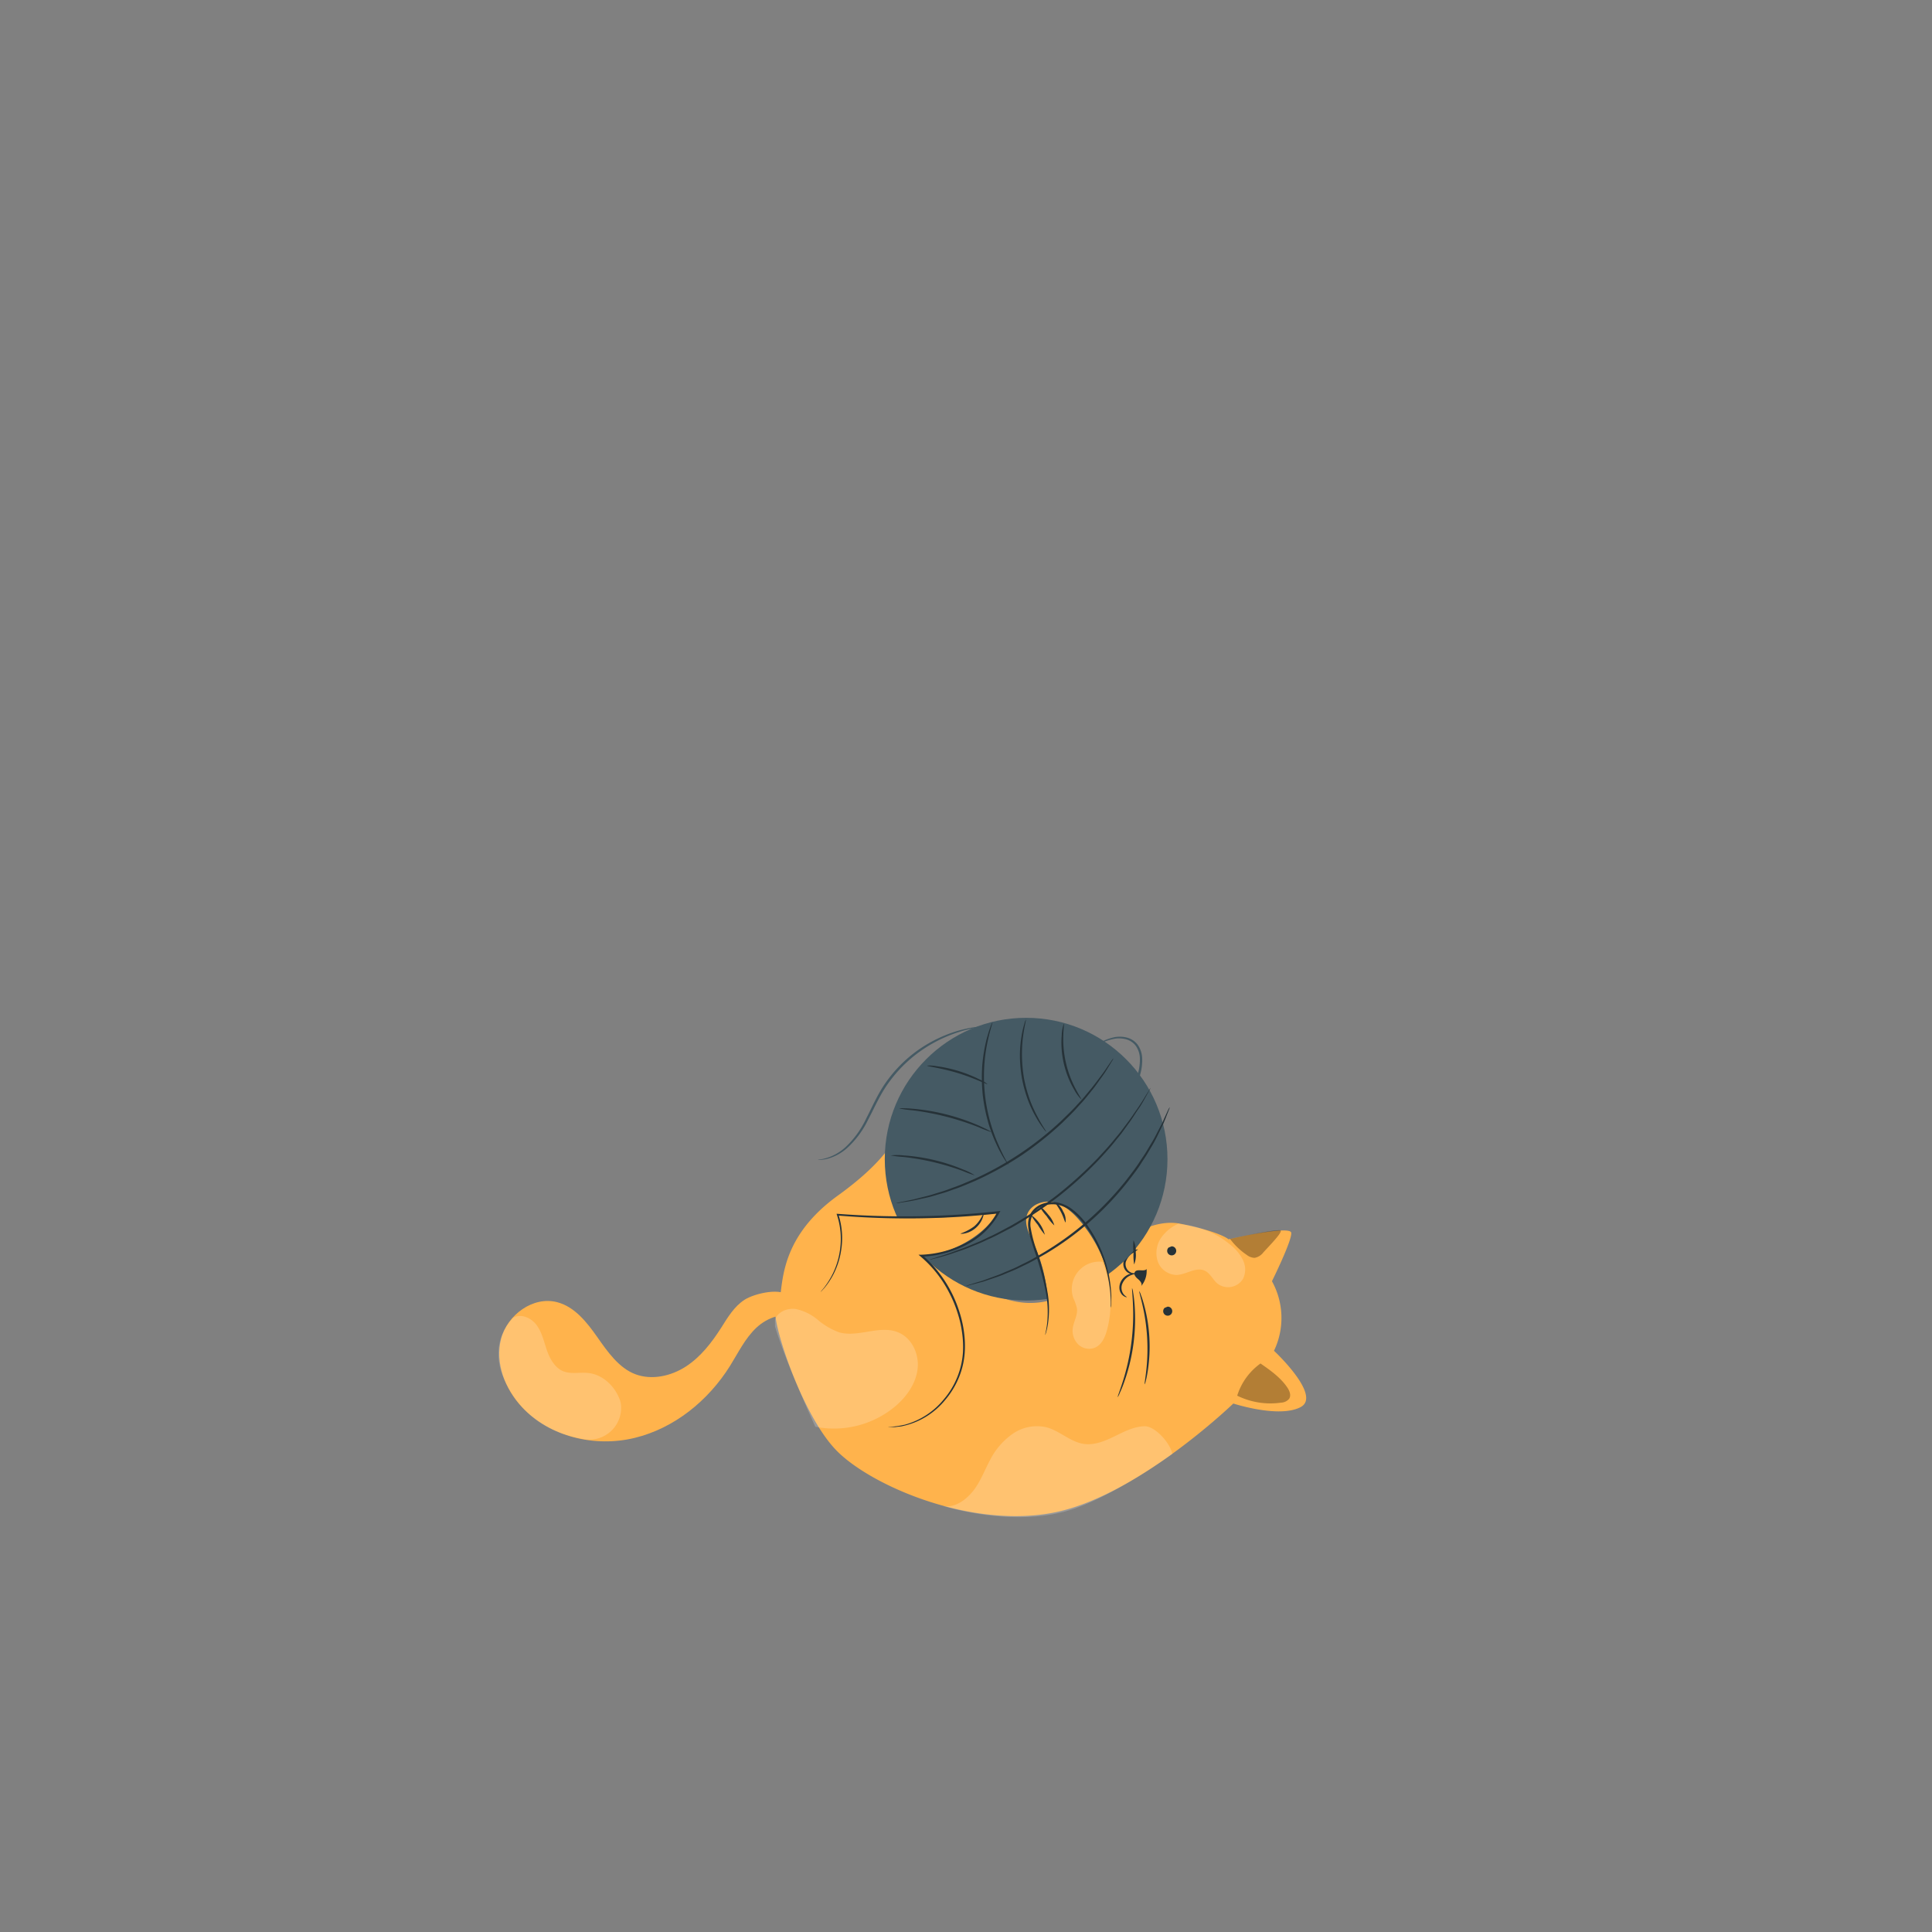 <svg xmlns="http://www.w3.org/2000/svg" viewBox="0 0 500 500"><rect x="0" y="0" width="500" height="500" fill="#808080" stroke="none"/><g id="freepik--Cat--inject-47"><path d="M284.64,326.38s10.53-11.82,21-9.65,12.3,4,12.3,4S334,317,334.18,319.06s-5,12.52-5,12.52a19.64,19.64,0,0,1,.53,18s12.46,11.61,6.9,14.57-17.43-.92-17.43-.92-24.49,23.66-46,28.13-47.65-6.77-56.64-15.91c-9.52-9.67-17.55-35.73-15.67-37.06,2.74-1.92-1.93-16.08,16-29S233.22,289,233.22,289l7-2.37s-7.19,22.29,3.22,36.59S272.32,344.4,284.64,326.38Z" style="fill:#FFB34C"></path><g style="opacity:0.2"><path d="M305.49,316.49a10.51,10.51,0,0,0-5,3.87,7,7,0,0,0-.86,6.1,5.28,5.28,0,0,0,4.86,3.5c2.52-.07,5-2.18,7.32-1.1,1.41.67,2.06,2.31,3.25,3.32a4.54,4.54,0,0,0,6.63-1.21,5.53,5.53,0,0,0,0-4.83,11.34,11.34,0,0,0-3.12-3.87,23.25,23.25,0,0,0-13.54-5.49" style="fill:#fff"></path></g><path d="M204.3,335.69c-1.68-2.67-9-1-11.63.7s-4.33,4.53-6,7.19c-2.46,3.85-5.32,7.58-9.16,10.07s-8.8,3.6-13.07,2-7.2-5.82-9.89-9.65-5.84-7.83-10.37-9c-6.21-1.62-12.88,3.28-14.5,9.49s1,12.95,5.38,17.64c7.21,7.73,18.89,10.5,29.18,8s19.07-9.66,24.68-18.62c2.12-3.39,3.88-7.1,6.78-9.85s7.41-4.36,11-2.52" style="fill:#FFB34C"></path><path d="M296.75,328.66a6,6,0,0,1-1.43,4.19c.38-.62-.24-1.36-.8-1.82s-1.19-1.17-.84-1.8c.54-1,2.34,0,3.11-.81" style="fill:#263238"></path><path d="M294.5,323.33c0,.08-.42.36-1.13.83a4.52,4.52,0,0,0-2,2.39,2.39,2.39,0,0,0,1.05,2.63c.7.42,1.26.38,1.26.48s-.57.26-1.45-.12a2.61,2.61,0,0,1-1.19-1.13,2.74,2.74,0,0,1-.23-2,4.4,4.4,0,0,1,2.34-2.59A3.24,3.24,0,0,1,294.5,323.33Z" style="fill:#263238"></path><path d="M302.17,338.16a1.17,1.17,0,1,1-.77.32" style="fill:#263238"></path><path d="M303.2,322.55a1.17,1.17,0,1,1-.77.32" style="fill:#263238"></path><circle cx="265.56" cy="299.99" r="36.58" style="fill:#455a64"></circle><path d="M288.1,338.75a36.34,36.34,0,0,0-8.79-23c-1.8-2.07-4-4-6.65-4.61s-5.91.58-6.83,3.17c-.85,2.43.5,5,1.59,7.35a40.85,40.85,0,0,1,2.88,25.93" style="fill:#FFB34C"></path><path d="M287.48,338.43a4,4,0,0,1,0-.74c0-.48,0-1.18-.06-2.09a36.15,36.15,0,0,0-1.28-7.55,33.88,33.88,0,0,0-4.84-10.22,17.38,17.38,0,0,0-4.57-4.77,8.53,8.53,0,0,0-3.18-1.3,7,7,0,0,0-3.48.3,5.21,5.21,0,0,0-2.7,2.1,5.55,5.55,0,0,0-.68,3.27,33.14,33.14,0,0,0,1.7,6.46A65.6,65.6,0,0,1,271.19,335a25.9,25.9,0,0,1,0,7.73,17.68,17.68,0,0,1-.45,2.06,4,4,0,0,1-.25.69c-.06,0,.26-1,.48-2.78a27.29,27.29,0,0,0-.2-7.64,68.18,68.18,0,0,0-2.94-11l-1-3.15a15.7,15.7,0,0,1-.73-3.43,6,6,0,0,1,.75-3.61,5.77,5.77,0,0,1,3-2.34,7.47,7.47,0,0,1,3.77-.33,9.09,9.09,0,0,1,3.39,1.4,18,18,0,0,1,4.7,4.93,33.6,33.6,0,0,1,5.9,18.07c0,.92,0,1.63,0,2.11A3.25,3.25,0,0,1,287.48,338.43Z" style="fill:#263238"></path><path d="M270.43,319.57A17.21,17.21,0,0,1,268.6,317a17.58,17.58,0,0,1-1.82-2.61,9.18,9.18,0,0,1,3.65,5.22Z" style="fill:#263238"></path><path d="M272.86,317.14a12.66,12.66,0,0,1-2-2.41,12.39,12.39,0,0,1-1.83-2.54c.11-.11,1.21.8,2.28,2.19A6.87,6.87,0,0,1,272.86,317.14Z" style="fill:#263238"></path><path d="M275.76,316.36c-.17,0-.44-1.23-1.15-2.61s-1.55-2.36-1.43-2.48a4.45,4.45,0,0,1,1.94,2.22A4.34,4.34,0,0,1,275.76,316.36Z" style="fill:#263238"></path><path d="M211.07,334a15.93,15.93,0,0,0,6.32-16.22,3.74,3.74,0,0,1,0-2.85c.82-1.29,2.7-.63,4.2-.41,8.37,1.2,23.64.48,23.64.48,5.14-.48,13.14-1.32,13.14-1.32-3.85,6.45-13,11.3-19.95,11.19a35.81,35.81,0,0,1,7.11,8.32A28.07,28.07,0,0,1,249.77,351a21.41,21.41,0,0,1-9.32,15.44c-5.23,3.34-12.32,3.82-17.69.7" style="fill:#FFB34C"></path><path d="M229.82,369.3a24.49,24.49,0,0,0,4.39-.6,19.67,19.67,0,0,0,10.06-6.57,20.91,20.91,0,0,0,4.94-12.1A25.68,25.68,0,0,0,249,345a28.73,28.73,0,0,0-1.19-5.25,31.17,31.17,0,0,0-2.17-5.22,30.45,30.45,0,0,0-7.39-9.35l-.54-.46.71,0a26.86,26.86,0,0,0,13.31-4.09,19.05,19.05,0,0,0,6.39-7l.29.41a216.4,216.4,0,0,1-41.64.53l.21-.27a19.8,19.8,0,0,1,.76,8.93,20.41,20.41,0,0,1-2,6.47,19.85,19.85,0,0,1-2.35,3.58c-.32.37-.58.64-.75.82l-.28.27a2.5,2.5,0,0,1,.23-.31c.16-.19.41-.47.71-.85a21.93,21.93,0,0,0,2.24-3.61,20.48,20.48,0,0,0,1.89-6.41,19.68,19.68,0,0,0-.83-8.76l-.1-.29.31,0a224.52,224.52,0,0,0,41.54-.68l.55-.07-.26.48a19.63,19.63,0,0,1-6.58,7.17,27.29,27.29,0,0,1-13.6,4.18l.16-.5a32.44,32.44,0,0,1,9.69,14.84,28.81,28.81,0,0,1,1.19,5.34,25.9,25.9,0,0,1,.17,5.18,21,21,0,0,1-.91,4.78,21.72,21.72,0,0,1-4.21,7.53,19.53,19.53,0,0,1-10.3,6.52c-.35.08-.68.17-1,.23l-.9.1-.76.1h-1.49Z" style="fill:#263238"></path><path d="M248.58,319.24a13.2,13.2,0,0,0,3.5-1.83c1.69-1.41,2.22-3.21,2.39-3.15s0,.49-.25,1.2a6.43,6.43,0,0,1-1.77,2.39,6.33,6.33,0,0,1-2.64,1.34C249.06,319.36,248.58,319.31,248.58,319.24Z" style="fill:#263238"></path><path d="M291.61,335.69c0,.07-.62,0-1.24-.64a2.75,2.75,0,0,1-.65-1.44,3.36,3.36,0,0,1,.33-1.89,4,4,0,0,1,2.63-2.11c.86-.19,1.4,0,1.39,0s-.52.09-1.27.37a4,4,0,0,0-2.23,2,2.77,2.77,0,0,0,.12,2.82C291.13,335.44,291.64,335.61,291.61,335.69Z" style="fill:#263238"></path><g style="opacity:0.3"><path d="M331.26,318.38c1.16.05-2.67,3.95-4.28,5.71a3.67,3.67,0,0,1-2.28,1.44,3.47,3.47,0,0,1-2.05-.77,17.75,17.75,0,0,1-4.07-3.81l-.26-.31S328.84,318.27,331.26,318.38Z"></path></g><g style="opacity:0.3"><path d="M326.19,352.89a16.14,16.14,0,0,0-6,8.31A19.42,19.42,0,0,0,331.56,363a2.82,2.82,0,0,0,2.07-1c.58-.88.1-2.07-.49-2.94-1.76-2.59-4.38-4.43-6.95-6.21"></path></g><path d="M289.25,361.58c-.09,0,.52-1.53,1.31-4a57.29,57.29,0,0,0,2.65-20c-.11-2.59-.31-4.19-.22-4.21a4.41,4.41,0,0,1,.26,1.11c.13.72.26,1.77.37,3.07a48.72,48.72,0,0,1-2.68,20.13,30.63,30.63,0,0,1-1.16,2.87A4.13,4.13,0,0,1,289.25,361.58Z" style="fill:#263238"></path><path d="M296.24,358.25c-.09,0,.16-1.36.41-3.55a50.56,50.56,0,0,0-1-17.05c-.49-2.15-.9-3.46-.81-3.49a3.22,3.22,0,0,1,.4.88c.23.58.51,1.44.81,2.51a41.42,41.42,0,0,1,1,17.21c-.17,1.09-.35,2-.51,2.57A2.88,2.88,0,0,1,296.24,358.25Z" style="fill:#263238"></path><path d="M293.35,321a6.46,6.46,0,0,1,.58,3.11,6.56,6.56,0,0,1-.41,3.13,13.86,13.86,0,0,1-.16-3.11A13.42,13.42,0,0,1,293.35,321Z" style="fill:#263238"></path><g style="opacity:0.2"><path d="M303.39,376.29c-.45-2.72-4.45-7.26-7.21-7.18s-5.29,1.42-7.77,2.63-5.19,2.33-7.92,1.94c-3.51-.51-6.24-3.39-9.67-4.3a11,11,0,0,0-8.63,1.62,18.28,18.28,0,0,0-5.9,6.74c-1.47,2.69-2.5,5.64-4.39,8.05s-5,4.68-8,3.89c0,0,19.2,6.24,34.68.56C290,386.08,303.39,376.29,303.39,376.29Z" style="fill:#fff"></path></g><g style="opacity:0.2"><path d="M285.49,326.58a7.1,7.1,0,0,0-7.7,9.4,13.3,13.3,0,0,1,.92,2.61c.24,1.74-.83,3.37-1.07,5.1a5,5,0,0,0,1.44,4.28,4.08,4.08,0,0,0,4.35.78c1.75-.79,2.6-2.78,3.09-4.63a27.71,27.71,0,0,0-1.16-17.48" style="fill:#fff"></path></g><g style="opacity:0.2"><path d="M211,369.24a24.76,24.76,0,0,0,20.7-5.29c2.92-2.48,5.31-5.83,5.77-9.64s-1.42-8-5-9.49c-4.75-2-10.31,1.37-15.26,0a18.21,18.21,0,0,1-5.57-3.25,13,13,0,0,0-5.76-2.81c-2.14-.27-4.6.72-5.31,2.77l0,1.74C202.75,350.41,206.66,359.57,211,369.24Z" style="fill:#fff"></path></g><g style="opacity:0.2"><path d="M151,372.44a8.24,8.24,0,0,0,9.73-8.72,6.27,6.27,0,0,0-.32-1.46c-1.29-3.51-4.38-6.49-8.09-6.92-2.2-.26-4.55.36-6.6-.48s-3.41-3.16-4.17-5.37-1.25-4.58-2.62-6.48-4-3.15-6.08-2c0,0-6.74,6-2.38,15.95C134,364.93,140.73,370.69,151,372.44Z" style="fill:#fff"></path></g><path d="M288.17,273.88a2.61,2.61,0,0,1-.33.63l-1.06,1.74a30.71,30.71,0,0,1-1.78,2.68c-.74,1-1.53,2.22-2.55,3.43l-1.56,1.93c-.54.67-1.17,1.32-1.79,2-1.21,1.41-2.65,2.78-4.14,4.25a87.07,87.07,0,0,1-10.64,8.5,86.12,86.12,0,0,1-11.93,6.56c-1.93.81-3.75,1.62-5.52,2.2-.88.3-1.72.63-2.55.88l-2.38.7c-1.51.48-2.92.74-4.14,1a31.42,31.42,0,0,1-3.16.62l-2,.31a3.68,3.68,0,0,1-.7.07,3.38,3.38,0,0,1,.69-.19l2-.41c.87-.16,1.93-.38,3.14-.71s2.6-.61,4.1-1.11l2.36-.73c.82-.26,1.65-.6,2.52-.91,1.75-.6,3.55-1.41,5.47-2.23a82.56,82.56,0,0,0,22.41-15c1.49-1.46,2.94-2.81,4.16-4.2.62-.68,1.25-1.32,1.81-2l1.57-1.9c1-1.19,1.85-2.36,2.61-3.36s1.37-1.88,1.85-2.62l1.15-1.67A4.73,4.73,0,0,1,288.17,273.88Z" style="fill:#263238"></path><path d="M261,301.5a8.61,8.61,0,0,1-.88-1.23c-.27-.41-.59-.92-.92-1.53s-.74-1.29-1.09-2.09a39.69,39.69,0,0,1-2.24-5.73,45.24,45.24,0,0,1-1.52-7.39,44.78,44.78,0,0,1-.16-7.53,40.73,40.73,0,0,1,.91-6.09c.17-.86.42-1.61.61-2.28a16.15,16.15,0,0,1,.56-1.7,7.91,7.91,0,0,1,.58-1.4c.11,0-.66,2.06-1.35,5.47a43,43,0,0,0-.78,6,43.71,43.71,0,0,0,1.66,14.74,43.05,43.05,0,0,0,2.1,5.71C259.85,299.64,261.05,301.44,261,301.5Z" style="fill:#263238"></path><path d="M270.76,292.92A5,5,0,0,1,270,292a24,24,0,0,1-1.81-2.74,30.53,30.53,0,0,1-2.1-4.41,35,35,0,0,1-1.61-5.76,35.58,35.58,0,0,1-.53-6,30.58,30.58,0,0,1,.41-4.87,23.73,23.73,0,0,1,.73-3.21,4.82,4.82,0,0,1,.41-1.13c.1,0-.38,1.67-.74,4.4a37.29,37.29,0,0,0-.28,4.8A39.19,39.19,0,0,0,265,279a38.11,38.11,0,0,0,1.55,5.69,33.8,33.8,0,0,0,2,4.39C269.81,291.49,270.85,292.85,270.76,292.92Z" style="fill:#263238"></path><path d="M279.86,284.55a10.58,10.58,0,0,1-1.81-2.45,24.35,24.35,0,0,1-2.73-6.83,24.05,24.05,0,0,1-.55-7.34,10.31,10.31,0,0,1,.55-3c.1,0-.08,1.16-.14,3a27.74,27.74,0,0,0,3.23,13.95C279.28,283.54,279.94,284.49,279.86,284.55Z" style="fill:#263238"></path><path d="M297.75,281.57a3.23,3.23,0,0,1-.33.67l-1.06,1.9c-.45.82-1,1.82-1.78,2.93s-1.53,2.42-2.55,3.76L290.47,293c-.54.74-1.17,1.47-1.79,2.24-1.22,1.57-2.66,3.12-4.16,4.77a99.32,99.32,0,0,1-10.71,9.75,100.32,100.32,0,0,1-12.11,8c-2,1-3.84,2.05-5.66,2.84-.9.4-1.76.83-2.61,1.18l-2.46,1c-1.55.65-3,1.09-4.27,1.53s-2.37.76-3.29,1l-2.09.55a3.44,3.44,0,0,1-.74.15,4.29,4.29,0,0,1,.71-.26l2.06-.66c.9-.27,2-.61,3.24-1.09s2.7-.92,4.23-1.6l2.43-1c.85-.36,1.7-.79,2.59-1.21,1.8-.8,3.64-1.83,5.6-2.87a104.76,104.76,0,0,0,12-7.94,105.92,105.92,0,0,0,10.68-9.67c1.49-1.63,2.94-3.16,4.17-4.7.62-.77,1.26-1.48,1.81-2.21l1.58-2.1c1-1.32,1.85-2.61,2.61-3.7s1.38-2.07,1.86-2.87.85-1.36,1.15-1.83A4.55,4.55,0,0,1,297.75,281.57Z" style="fill:#263238"></path><path d="M302.74,286.53a3.22,3.22,0,0,1-.23.7c-.2.51-.47,1.16-.79,2l-.58,1.43c-.23.51-.51,1.05-.79,1.64-.59,1.17-1.2,2.54-2.06,4L297,298.47c-.45.78-1,1.55-1.52,2.36-1,1.65-2.31,3.29-3.62,5a77.13,77.13,0,0,1-21.25,18.66c-1.91,1.07-3.7,2.13-5.47,2.94-.87.41-1.7.85-2.53,1.2l-2.4,1c-1.51.67-2.95,1.09-4.19,1.53-.62.2-1.19.41-1.73.57l-1.49.39-2.05.53a3.72,3.72,0,0,1-.73.14,3.75,3.75,0,0,1,.7-.26l2-.62,1.47-.44c.53-.18,1.09-.4,1.71-.62,1.22-.46,2.64-.91,4.13-1.6l2.37-1c.82-.36,1.64-.81,2.51-1.23,1.75-.82,3.52-1.89,5.4-3a78.84,78.84,0,0,0,21.11-18.53c1.32-1.73,2.6-3.34,3.64-5,.53-.81,1.08-1.56,1.54-2.33l1.32-2.22c.88-1.39,1.5-2.74,2.12-3.89.29-.58.59-1.12.83-1.62s.43-1,.63-1.4c.36-.79.65-1.43.88-1.92A4.9,4.9,0,0,1,302.74,286.53Z" style="fill:#263238"></path><path d="M256.6,293a34.51,34.51,0,0,1-3.39-1.3,70,70,0,0,0-16.9-4.34,33.78,33.78,0,0,1-3.6-.49,3.18,3.18,0,0,1,1-.06c.63,0,1.54.05,2.66.14a54.7,54.7,0,0,1,17,4.37c1,.46,1.85.86,2.41,1.16A3.36,3.36,0,0,1,256.6,293Z" style="fill:#263238"></path><path d="M255.55,280.57c-.08.16-3.34-1.55-7.65-2.86s-8-1.74-8-1.92a8.6,8.6,0,0,1,2.42.13,35.44,35.44,0,0,1,11.11,3.4A8.19,8.19,0,0,1,255.55,280.57Z" style="fill:#263238"></path><path d="M252.27,304.17a26.53,26.53,0,0,1-3.1-1.12,67.12,67.12,0,0,0-7.58-2.29,65.73,65.73,0,0,0-7.81-1.34,26.85,26.85,0,0,1-3.27-.4,14.7,14.7,0,0,1,3.31,0,48.22,48.22,0,0,1,15.5,3.67A13.74,13.74,0,0,1,252.27,304.17Z" style="fill:#263238"></path><path d="M211.66,300.13c0-.06.8,0,2.17-.41a12.83,12.83,0,0,0,5.16-3,24.4,24.4,0,0,0,5.17-7.23c1.57-3,3-6.49,5.34-9.69a34.69,34.69,0,0,1,7.83-7.85,35.28,35.28,0,0,1,8-4.31,33.38,33.38,0,0,1,5.87-1.65c.71-.13,1.27-.18,1.65-.23a2.05,2.05,0,0,1,.57,0,18,18,0,0,1-2.17.48,37.39,37.39,0,0,0-5.77,1.81,36.56,36.56,0,0,0-7.8,4.36,35.12,35.12,0,0,0-7.67,7.76c-2.3,3.13-3.73,6.6-5.34,9.6a24,24,0,0,1-5.37,7.28,12.46,12.46,0,0,1-5.37,2.89,8.6,8.6,0,0,1-1.65.22A2.17,2.17,0,0,1,211.66,300.13Z" style="fill:#455a64"></path><path d="M283.78,293.9c-.08-.09,1.77-1.34,4.15-4a30,30,0,0,0,6.54-12A12.85,12.85,0,0,0,295,274a5.88,5.88,0,0,0-1.05-3.33,4.67,4.67,0,0,0-2.6-1.72,7.08,7.08,0,0,0-2.8-.14,14.77,14.77,0,0,0-3.95,1.32,8.72,8.72,0,0,1-1.43.62,8.32,8.32,0,0,1,1.33-.82,13.54,13.54,0,0,1,4-1.52,7.42,7.42,0,0,1,3,.08,5.1,5.1,0,0,1,2.91,1.86,6.55,6.55,0,0,1,1.19,3.62,13.26,13.26,0,0,1-.49,4,28.76,28.76,0,0,1-6.8,12.16,24.78,24.78,0,0,1-3.16,2.85A6.74,6.74,0,0,1,283.78,293.9Z" style="fill:#455a64"></path></g></svg>